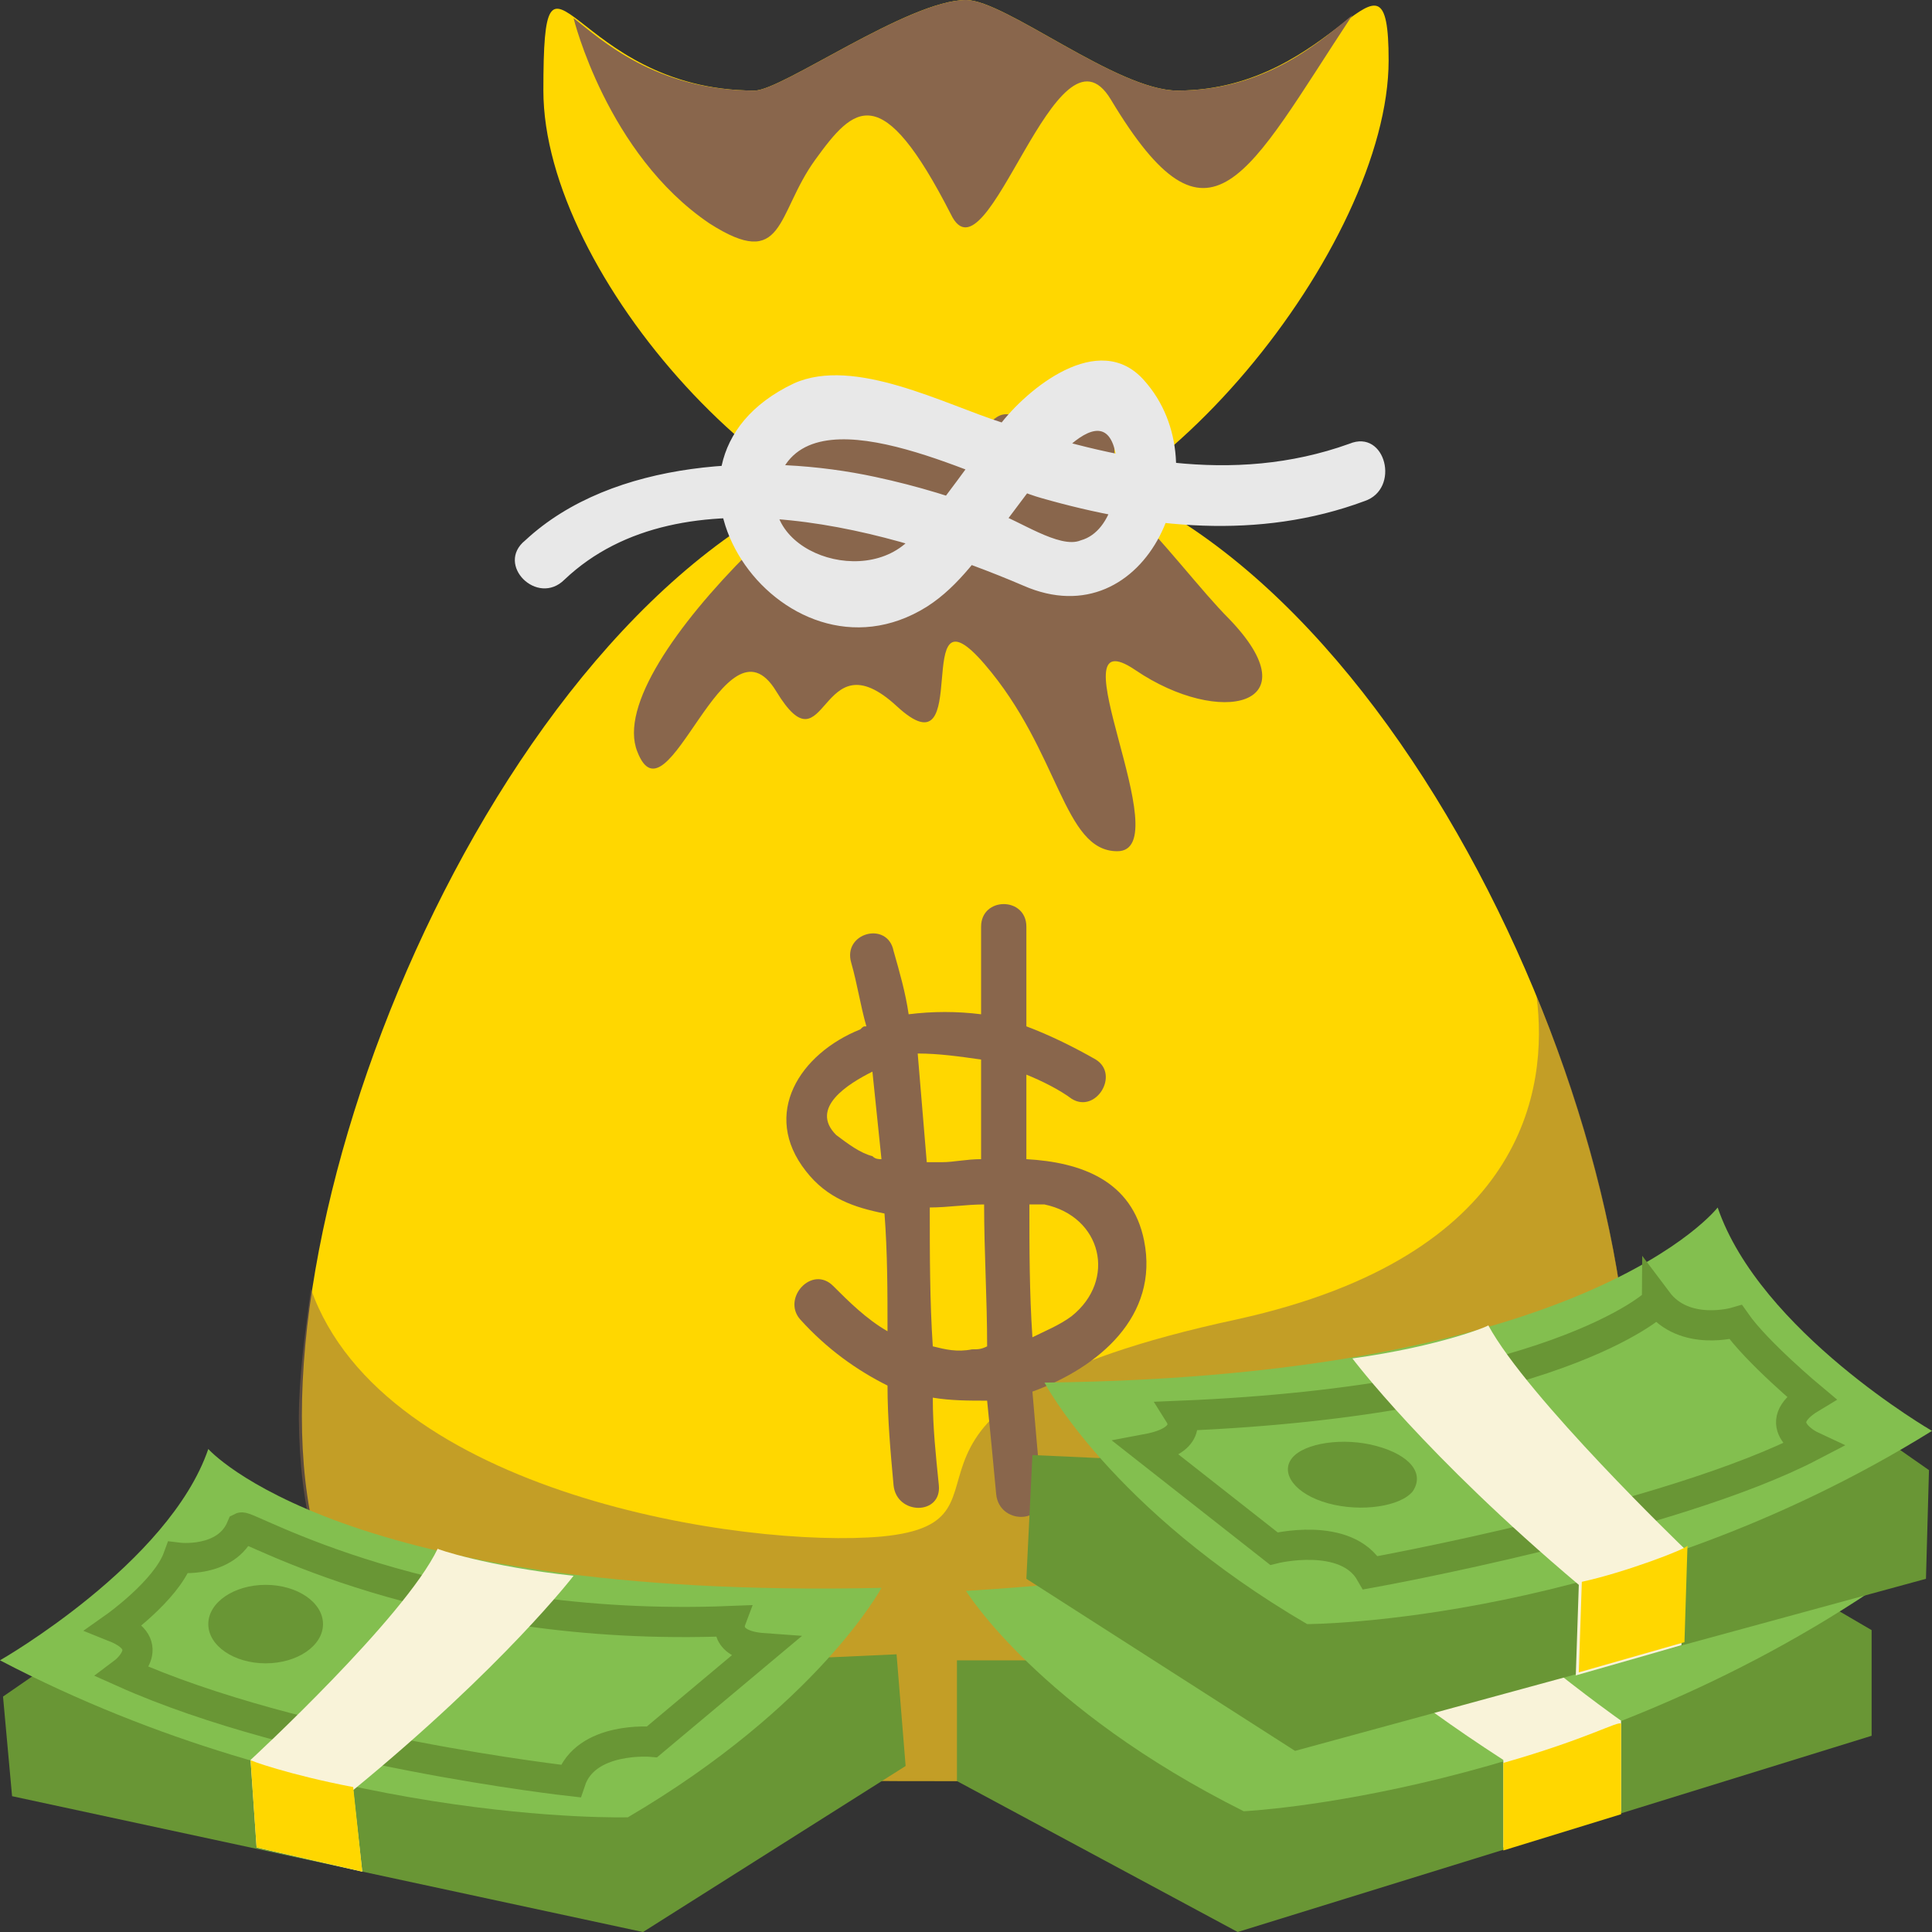 <svg width="64" height="64" viewBox="0 0 64 64" fill="none" xmlns="http://www.w3.org/2000/svg">
<rect x="0" y="0" width="64" height="64" fill="#333333" stroke="none"/>
<path d="M54 46.9C54 59 44.2 59 32 59C19.8 59 10 59 10 46.9C10 34.8 19.9 15 32 15C44.1 15 54 34.7 54 46.9Z" fill="#FFD700"/>
<path opacity="0.5" d="M54 46.9C54 42.8 52.9 37.8 50.9 33C51.3 36.1 50.5 41.6 41 43.7C27.5 46.6 34.5 50.4 29.2 50.9C24.7 51.3 12.7 49.5 10.3 42.7C10.1 44.2 9.9 45.6 9.9 47C10 59 19.9 59 32 59C44.1 59 54 59 54 46.9Z" fill="#89664C"/>
<path d="M37.9 41.099C37.5 39.099 35.8 38.499 34 38.399V35.599C34.5 35.799 35.1 36.099 35.5 36.399C36.3 36.899 37.1 35.599 36.3 35.099C35.6 34.699 34.8 34.299 34 33.999V30.699C34 29.699 32.5 29.699 32.5 30.699V33.599C31.7 33.499 30.9 33.499 30.1 33.599C30 32.899 29.8 32.199 29.6 31.499C29.4 30.499 27.9 30.899 28.2 31.899C28.4 32.599 28.5 33.299 28.7 33.999C28.6 33.999 28.6 33.999 28.5 34.099C26.5 34.899 25.2 36.899 26.7 38.799C27.4 39.699 28.3 39.999 29.3 40.199C29.4 41.499 29.4 42.799 29.4 44.099C28.7 43.699 28.1 43.099 27.6 42.599C26.9 41.899 25.9 42.999 26.5 43.699C27.4 44.699 28.4 45.399 29.4 45.899C29.4 46.999 29.5 48.099 29.6 49.199C29.7 50.199 31.2 50.199 31.1 49.199C31 48.199 30.9 47.299 30.9 46.299C31.5 46.399 32.1 46.399 32.7 46.399C32.8 47.399 32.9 48.399 33 49.499C33.1 50.499 34.6 50.499 34.5 49.499C34.4 48.399 34.3 47.299 34.2 46.099C36.4 45.299 38.4 43.599 37.9 41.099M32.5 35.099V38.399C32 38.399 31.6 38.499 31.2 38.499H30.7L30.4 34.899C31.1 34.899 31.8 34.999 32.5 35.099ZM28.9 38.299C28.5 38.199 28.1 37.899 27.7 37.599C26.8 36.699 28.1 35.899 28.9 35.499C29 36.499 29.1 37.399 29.2 38.399C29.1 38.399 29 38.399 28.9 38.299M32.2 44.699C31.7 44.799 31.3 44.699 30.9 44.599C30.8 43.099 30.8 41.599 30.8 39.999C31.4 39.999 32 39.899 32.6 39.899C32.6 41.499 32.7 42.999 32.7 44.599C32.5 44.699 32.4 44.699 32.2 44.699ZM35.5 43.599C35.1 43.899 34.6 44.099 34.2 44.299C34.1 42.799 34.1 41.399 34.1 39.899H34.6C36.5 40.299 37 42.399 35.5 43.599" fill="#89664C"/>
<path d="M34 55H31.7V59L41 64L62 57.5V54L54.3 49.5L34 55Z" fill="#699635"/>
<path d="M32 52.7C32 52.7 34.4 56.6 41.2 60C41.2 60 51.8 59.5 62 52.7C62 52.7 56.1 49.8 54.4 46C54.4 46 50.4 51.6 32 52.7Z" fill="#83BF4F"/>
<path d="M27.5 54.901L29.7 54.801L30 58.501L21.3 64.001L0.4 59.501L0.1 56.201L7.2 51.301L27.5 54.901Z" fill="#699635"/>
<path d="M29.2 52.6C29.2 52.6 27.1 56.5 20.8 60.2C20.8 60.2 10.5 60.5 0 55C0 55 5.6 51.8 6.9 48C6.9 48 11.3 53 29.2 52.6" fill="#83BF4F"/>
<path d="M24.2 53.7C24.2 53.7 23.9 54.5 25.3 54.6L21.6 57.7C21.6 57.7 19.4 57.5 18.9 59C18.9 59 9.9 58 4.1 55.4C4.1 55.4 5.3 54.5 3.8 53.9C3.8 53.9 5.5 52.7 5.9 51.6C5.9 51.6 7.5 51.8 8 50.6C8.2 50.5 14.2 54.1 24.2 53.7V53.7Z" stroke="#699635" stroke-miterlimit="10"/>
<path d="M8.8 55.1C9.849 55.1 10.7 54.518 10.7 53.8C10.7 53.082 9.849 52.5 8.8 52.5C7.751 52.5 6.9 53.082 6.9 53.8C6.9 54.518 7.751 55.1 8.8 55.1Z" fill="#699635"/>
<path d="M19 52.2C19 52.2 16.7 55.2 11.7 59.3L12 62L8.5 61.2L8.3 58.3C8.3 58.3 13.4 53.6 14.5 51.3C14.4 51.3 16.2 51.9 19 52.2ZM42.1 51.5C42.1 51.5 43 53.9 49.8 58.3V61.2L53.7 60V57C53.7 57 49 53.7 46.2 50.4L42.1 51.5" fill="#F9F3D9"/>
<path d="M36.4 48.3L34.2 48.2L34 52.3L42.9 58L63.8 52.3L63.9 48.7L56.6 43.6L36.4 48.3Z" fill="#699635"/>
<path d="M34.6 45.8C34.6 45.8 36.8 50 43.3 53.8C43.3 53.8 53.7 53.8 64 47.4C64 47.4 58.3 44.1 56.9 40C56.9 40 52.6 45.6 34.6 45.8" fill="#83BF4F"/>
<path d="M39.1 46.9C39.1 46.9 39.6 47.7 38 48L42.2 51.3C42.2 51.3 44.6 50.7 45.4 52.1C45.4 52.1 55.4 50.3 60 47.9C60 47.9 58.5 47.2 60 46.3C60 46.3 58.2 44.8 57.5 43.8C57.5 43.8 55.8 44.3 54.9 43.1C54.9 43.2 51.3 46.4 39.1 46.9V46.9Z" stroke="#699635" stroke-miterlimit="10"/>
<path d="M46.8 49.401C46.4 49.901 45.1 50.101 44 49.801C42.9 49.501 42.4 48.801 42.8 48.301C43.2 47.801 44.5 47.601 45.6 47.901C46.7 48.201 47.2 48.801 46.8 49.401Z" fill="#699635"/>
<path d="M44.8 45C44.8 45 47.2 48.2 52.3 52.5L52.2 55.5L55.7 54.5L55.8 51.3C55.8 51.3 50.6 46.3 49.3 43.9C49.4 43.9 47.7 44.6 44.8 45Z" fill="#F9F3D9"/>
<path d="M46 2C46 8.1 38.1 18 32 18C25.9 18 18 9.1 18 3C18 -3.1 18.9 3 25 3C25.9 3 30.1 0 32 0C33.3 0 37 3 39 3C44.3 3 46 -2.6 46 2Z" fill="#FFD700"/>
<path d="M29.912 13.197C29.312 13.598 26.412 13.297 25.512 13.998C24.312 14.898 26.012 16.997 24.812 18.297C22.412 20.698 20.512 23.398 21.112 24.898C22.112 27.497 24.012 20.098 25.712 22.898C27.412 25.698 27.112 20.997 29.712 23.398C32.312 25.797 30.112 19.098 32.612 21.997C35.112 24.898 35.212 28.198 37.012 28.198C39.112 28.198 34.812 20.297 37.612 22.198C40.412 24.098 43.512 23.398 40.712 20.497C39.812 19.598 38.612 17.997 37.212 16.598C36.712 16.098 37.112 13.498 36.612 13.098C36.012 12.598 34.512 14.197 33.912 13.898C32.712 13.297 33.112 14.398 31.312 14.697C30.112 15.098 31.112 12.398 29.912 13.197" fill="#89664C"/>
<path d="M18.7 19.2C22.6 15.5 29.7 17.6 33.9 19.4C38 21.2 40.5 15.5 37.9 12.6C36.4 10.9 34 12.9 33.1 14.1C32.1 15.3 31.3 16.6 30.2 17.8C28.6 19.6 24.7 18.1 25.9 15.6C27.2 13 32.7 16 34.5 16.5C38 17.5 41.7 17.9 45.2 16.6C46.4 16.2 45.9 14.2 44.7 14.7C40.8 16.1 36.9 15.2 33.2 14C31.3 13.4 28.3 11.8 26.3 12.7C20.6 15.4 25.9 23.1 30.7 20.1C31.8 19.4 32.5 18.3 33.3 17.3C33.8 16.7 36.3 12.9 36.9 14.8C37.2 15.8 36.9 17.6 35.8 17.9C35.1 18.2 33.7 17.2 33 17C31.7 16.5 30.4 16.1 29 15.8C25.3 15 20.3 15.2 17.4 17.9C16.4 18.7 17.8 20.1 18.7 19.2" fill="#E8E8E8"/>
<path d="M44.8 0.5C43.8 1.3 42 3 39 3C37 3 33.3 0 32 0C30.1 0 25.9 3 25 3C21.7 3 19.9 1.3 19 0.6C19 0.6 20.1 5.1 23.5 7.4C26 9 25.7 7.1 27 5.3C28.3 3.5 29.2 2.6 31.5 7.1C32.7 9.6 35 0.3 36.8 3.3C40.1 8.8 41.3 5.8 44.8 0.5Z" fill="#89664C"/>
<path d="M52.4 52.399L52.3 55.399L55.8 54.399L55.9 51.199C55.9 51.299 53.8 52.099 52.4 52.399ZM49.8 58.399V61.299L53.7 60.099V57.099C53.6 56.999 52.6 57.599 49.8 58.399M11.7 59.199L12 61.999L8.5 61.199L8.3 58.299C8.2 58.299 9.6 58.799 11.7 59.199" fill="#FFD700"/>
</svg>
